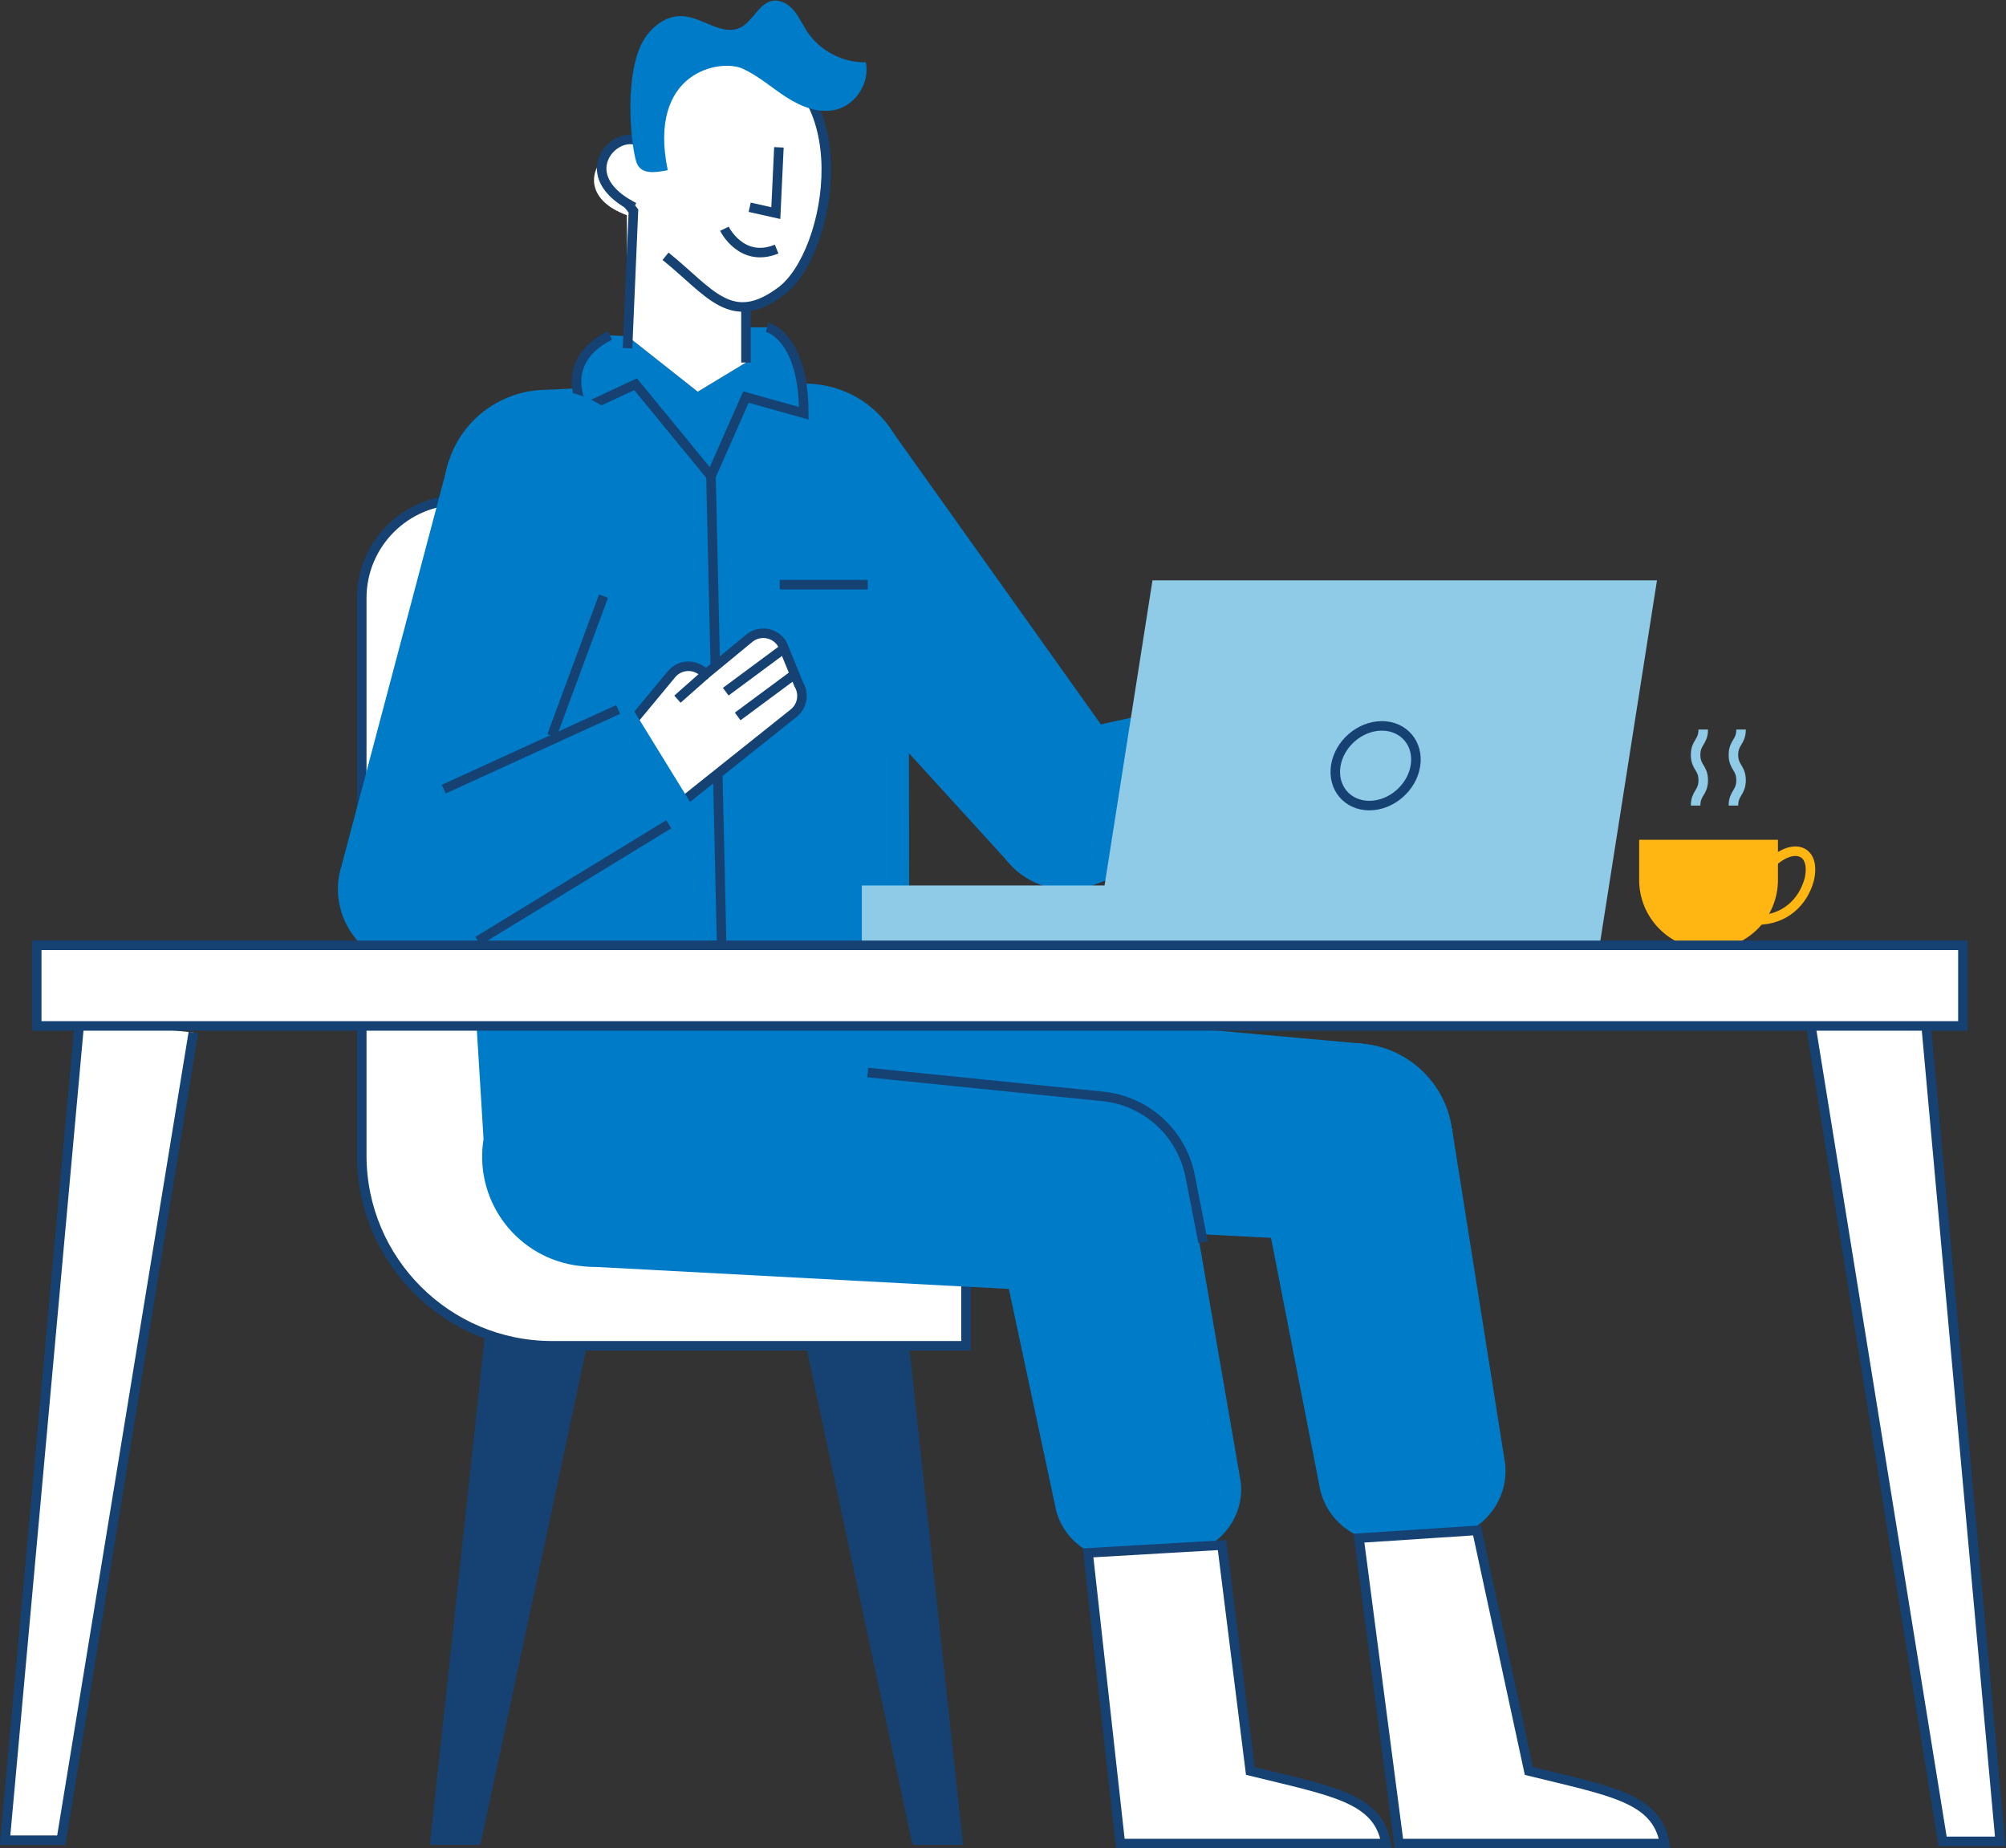 <?xml version="1.0" encoding="UTF-8" standalone="no"?>
<!-- Created with Inkscape (http://www.inkscape.org/) -->

<svg
   version="1.1"
   id="svg57015"
   width="701.724"
   height="646.494"
   viewBox="0 0 701.724 646.494"
   xmlns="http://www.w3.org/2000/svg"
   xmlns:svg="http://www.w3.org/2000/svg">
  <rect x="0" y="0" width="701.724" height="646.494" fill="#333333" stroke="none"/>
  <defs
     id="defs57019">
    <clipPath
       clipPathUnits="userSpaceOnUse"
       id="clipPath60195">
      <path
         d="M 0,750 H 750 V 0 H 0 Z"
         id="path60193" />
    </clipPath>
  </defs>
  <g
     id="g60187"
     transform="matrix(1.333,0,0,-1.333,-149.138,822.414)">
    <g
       id="g60189">
      <g
         id="g60191"
         clip-path="url(#clipPath60195)">
        <g
           id="g60197"
           transform="translate(560.248,369.103)">
          <path
             d="M 0,0 V 0 C -9.368,0 -16.962,7.594 -16.962,16.962 V 26.24 H 16.962 V 16.962 C 16.962,7.594 9.368,0 0,0"
             style="fill:#ffb612;fill-opacity:1;fill-rule:nonzero;stroke:none"
             id="path60199" />
        </g>
        <g
           id="g60201"
           transform="translate(560.248,369.103)">
          <path
             d="M 0,0 V 0 C -9.368,0 -16.962,7.594 -16.962,16.962 V 26.24 H 16.962 V 16.962 C 16.962,7.594 9.368,0 0,0 Z"
             style="fill:none;stroke:#ffb612;stroke-width:2.5;stroke-linecap:butt;stroke-linejoin:miter;stroke-miterlimit:10;stroke-dasharray:none;stroke-opacity:1"
             id="path60203" />
        </g>
        <path
           d="m 241.912,288.062 h -13.594 v 41.489 h 13.594 z"
           style="fill:#154273;fill-opacity:1;fill-rule:nonzero;stroke:#154273;stroke-width:2.5;stroke-linecap:butt;stroke-linejoin:miter;stroke-miterlimit:10;stroke-dasharray:none;stroke-opacity:1"
           id="path60205" />
        <g
           id="g60207"
           transform="translate(132.777,349.173)">
          <path
             d="M 0,0 -19.555,-215.097 H -4.827 L 29.84,-3.156"
             style="fill:#ffffff;fill-opacity:1;fill-rule:nonzero;stroke:#154273;stroke-width:2.5;stroke-linecap:butt;stroke-linejoin:miter;stroke-miterlimit:10;stroke-dasharray:none;stroke-opacity:1"
             id="path60209" />
        </g>
        <g
           id="g60211"
           transform="translate(617.223,349.173)">
          <path
             d="M 0,0 19.555,-215.412 H 4.444 L -30.223,-0.786"
             style="fill:#ffffff;fill-opacity:1;fill-rule:nonzero;stroke:#154273;stroke-width:2.5;stroke-linecap:butt;stroke-linejoin:miter;stroke-miterlimit:10;stroke-dasharray:none;stroke-opacity:1"
             id="path60213" />
        </g>
        <g
           id="g60215"
           transform="translate(241.353,275.359)">
          <path
             d="M 0,0 -15.271,-141.279 H -4.414 L 23.262,-11.548 Z"
             style="fill:#154273;fill-opacity:1;fill-rule:nonzero;stroke:none"
             id="path60217" />
        </g>
        <g
           id="g60219"
           transform="translate(241.353,275.359)">
          <path
             d="M 0,0 -15.271,-141.279 H -4.414 L 23.262,-11.548 Z"
             style="fill:none;stroke:#154273;stroke-width:2.5;stroke-linecap:butt;stroke-linejoin:miter;stroke-miterlimit:10;stroke-dasharray:none;stroke-opacity:1"
             id="path60221" />
        </g>
        <g
           id="g60223"
           transform="translate(349.193,263.811)">
          <path
             d="M 0,0 14.024,-129.73 H 3.166 L -24.509,0 Z"
             style="fill:#154273;fill-opacity:1;fill-rule:nonzero;stroke:none"
             id="path60225" />
        </g>
        <g
           id="g60227"
           transform="translate(349.193,263.811)">
          <path
             d="M 0,0 14.024,-129.73 H 3.166 L -24.509,0 Z"
             style="fill:none;stroke:#154273;stroke-width:2.5;stroke-linecap:butt;stroke-linejoin:miter;stroke-miterlimit:10;stroke-dasharray:none;stroke-opacity:1"
             id="path60229" />
        </g>
        <g
           id="g60231"
           transform="translate(297.195,288.062)">
          <path
             d="m 0,0 v 197.699 h -64.625 c -14.224,0 -25.756,-11.532 -25.756,-25.756 V 25.708 c 0,-27.591 22.368,-49.959 49.96,-49.959 H 68.198 V 0 Z"
             style="fill:#ffffff;fill-opacity:1;fill-rule:nonzero;stroke:none"
             id="path60233" />
        </g>
        <g
           id="g60235"
           transform="translate(297.195,288.062)">
          <path
             d="m 0,0 v 197.699 h -64.625 c -14.224,0 -25.756,-11.532 -25.756,-25.756 V 25.708 c 0,-27.591 22.368,-49.959 49.96,-49.959 H 68.198 V 0 Z"
             style="fill:none;stroke:#154273;stroke-width:2.5;stroke-linecap:butt;stroke-linejoin:miter;stroke-miterlimit:10;stroke-dasharray:none;stroke-opacity:1"
             id="path60237" />
        </g>
        <g
           id="g60239"
           transform="translate(453.635,432.906)">
          <path
             d="m 0,0 12.026,6.119 c 2.717,1.381 6.039,0.42 7.599,-2.199 l 0.88,-1.477 15.345,3.756 c 3.442,0.92 6.889,-1.46 7.251,-5.005 l 0.853,-8.374 c 0.297,-2.909 -1.623,-5.583 -4.475,-6.231 L 3.26,-21.513"
             style="fill:#ffffff;fill-opacity:1;fill-rule:nonzero;stroke:#154273;stroke-width:2.5;stroke-linecap:butt;stroke-linejoin:miter;stroke-miterlimit:10;stroke-dasharray:none;stroke-opacity:1"
             id="path60241" />
        </g>
        <g
           id="g60243"
           transform="translate(376.131,391.109)">
          <path
             d="m 0,0 -73.89,81.009 41.981,34.193 63.633,-89.363 z"
             style="fill:#007bc7;fill-opacity:1;fill-rule:evenodd;stroke:none"
             id="path60245" />
        </g>
        <g
           id="g60247"
           transform="translate(302.241,472.117)">
          <path
             d="M 0,0 C 9.442,-11.592 26.494,-13.335 38.087,-3.893 49.68,5.549 51.423,22.601 41.98,34.193 32.538,45.786 15.486,47.529 3.894,38.086 -7.698,28.645 -9.441,11.593 0,0"
             style="fill:#007bc7;fill-opacity:1;fill-rule:evenodd;stroke:none"
             id="path60249" />
        </g>
        <g
           id="g60251"
           transform="translate(376.131,391.109)">
          <path
             d="M 0,0 C 7.136,-8.76 20.021,-10.077 28.781,-2.942 37.542,4.193 38.859,17.079 31.724,25.839 24.589,34.6 11.703,35.917 2.942,28.781 -5.817,21.646 -7.135,8.76 0,0"
             style="fill:#007bc7;fill-opacity:1;fill-rule:evenodd;stroke:none"
             id="path60253" />
        </g>
        <g
           id="g60255"
           transform="translate(386.39,423.703)">
          <path
             d="M 0,0 70.115,15.478 78.957,-15.566 11.206,-39.35 Z"
             style="fill:#007bc7;fill-opacity:1;fill-rule:evenodd;stroke:none"
             id="path60257" />
        </g>
        <g
           id="g60259"
           transform="translate(397.596,384.353)">
          <path
             d="M 0,0 C 10.867,3.094 17.167,14.412 14.072,25.278 10.978,36.145 -0.34,42.445 -11.206,39.35 -22.072,36.256 -28.373,24.938 -25.278,14.072 -22.184,3.206 -10.866,-3.095 0,0"
             style="fill:#007bc7;fill-opacity:1;fill-rule:evenodd;stroke:none"
             id="path60261" />
        </g>
        <g
           id="g60263"
           transform="translate(240.711,324.537)">
          <path
             d="m 0,0 h 109.844 c 0,30.333 -24.59,54.922 -54.922,54.922 C 24.589,54.922 0,30.333 0,0"
             style="fill:#007bc7;fill-opacity:1;fill-rule:evenodd;stroke:none"
             id="path60265" />
        </g>
        <g
           id="g60267"
           transform="translate(492.911,320.867)">
          <path
             d="m 0,0 13.987,-88.203 c 0.911,-9.96 -6.566,-18.713 -16.547,-19.37 l -13.554,-0.891 c -9.255,-0.609 -17.425,5.993 -18.769,15.171 l -16.704,85.56 z"
             style="fill:#007bc7;fill-opacity:1;fill-rule:evenodd;stroke:none"
             id="path60269" />
        </g>
        <g
           id="g60271"
           transform="translate(441.16,314.247)">
          <path
             d="M 0,0 C 1.571,-14.313 14.449,-24.643 28.763,-23.071 43.076,-21.499 53.405,-8.622 51.833,5.692 50.262,20.005 37.384,30.334 23.07,28.763 8.757,27.191 -1.572,14.313 0,0"
             style="fill:#007bc7;fill-opacity:1;fill-rule:evenodd;stroke:none"
             id="path60273" />
        </g>
        <g
           id="g60275"
           transform="translate(464.795,291.137)">
          <path
             d="m 0,0 -147.614,7.599 6.301,57.453 L 4.763,51.945 Z"
             style="fill:#007bc7;fill-opacity:1;fill-rule:evenodd;stroke:none"
             id="path60277" />
        </g>
        <g
           id="g60279"
           transform="translate(311.488,290.938)">
          <path
             d="M 0,0 C 14.981,-5.49 31.576,2.204 37.066,17.185 42.557,32.166 34.862,48.761 19.882,54.251 4.9,59.741 -11.694,52.047 -17.185,37.066 -22.675,22.085 -14.981,5.49 0,0"
             style="fill:#007bc7;fill-opacity:1;fill-rule:evenodd;stroke:none"
             id="path60281" />
        </g>
        <g
           id="g60283"
           transform="translate(441.06,315.382)">
          <path
             d="M 0,0 C 0.945,-14.369 13.359,-25.25 27.728,-24.305 42.096,-23.36 52.978,-10.946 52.032,3.422 51.087,17.791 38.673,28.672 24.305,27.728 9.937,26.782 -0.945,14.368 0,0"
             style="fill:#007bc7;fill-opacity:1;fill-rule:evenodd;stroke:none"
             id="path60285" />
        </g>
        <g
           id="g60287"
           transform="translate(468.519,213.335)">
          <path
             d="m 0,0 30.938,2.035 13.63,-63.136 c 21.517,-5.312 33.548,-6.995 35.635,-19.044 H 10.47 Z"
             style="fill:#ffffff;fill-opacity:1;fill-rule:nonzero;stroke:none"
             id="path60289" />
        </g>
        <g
           id="g60291"
           transform="translate(468.519,213.335)">
          <path
             d="m 0,0 30.938,2.035 13.63,-63.136 c 21.517,-5.312 33.548,-6.995 35.635,-19.044 H 10.47 Z"
             style="fill:none;stroke:#154273;stroke-width:2.5;stroke-linecap:butt;stroke-linejoin:miter;stroke-miterlimit:10;stroke-dasharray:none;stroke-opacity:1"
             id="path60293" />
        </g>
        <g
           id="g60295"
           transform="translate(423.712,307.717)">
          <path
             d="m 0,0 13.784,-79.718 c 1.068,-9.665 -6.27,-18.324 -16.237,-19.16 l -13.536,-1.137 c -9.243,-0.776 -17.514,5.481 -19.001,14.378 l -16.459,77.094 z"
             style="fill:#007bc7;fill-opacity:1;fill-rule:evenodd;stroke:none"
             id="path60297" />
        </g>
        <g
           id="g60299"
           transform="translate(371.511,300.848)">
          <path
             d="M 0,0 C 1.572,-14.313 14.449,-24.643 28.763,-23.071 43.076,-21.499 53.405,-8.622 51.833,5.692 50.262,20.005 37.384,30.334 23.07,28.763 8.757,27.191 -1.571,14.313 0,0"
             style="fill:#007bc7;fill-opacity:1;fill-rule:evenodd;stroke:none"
             id="path60301" />
        </g>
        <g
           id="g60303"
           transform="translate(395.146,277.738)">
          <path
             d="m 0,0 -130.442,6.955 6.301,57.452 L 4.763,51.945 Z"
             style="fill:#007bc7;fill-opacity:1;fill-rule:evenodd;stroke:none"
             id="path60305" />
        </g>
        <g
           id="g60307"
           transform="translate(262.283,285.013)">
          <path
             d="M 0,0 C 15.713,-2.771 30.697,7.721 33.468,23.434 36.239,39.146 25.748,54.13 10.035,56.901 -5.678,59.672 -20.662,49.181 -23.434,33.468 -26.204,17.755 -15.713,2.771 0,0"
             style="fill:#007bc7;fill-opacity:1;fill-rule:evenodd;stroke:none"
             id="path60309" />
        </g>
        <g
           id="g60311"
           transform="translate(371.969,301.297)">
          <path
             d="M 0,0 C 1.204,-14.349 13.813,-25.005 28.161,-23.8 42.511,-22.596 53.166,-9.988 51.962,4.361 50.758,18.71 38.149,29.366 23.801,28.162 9.451,26.958 -1.204,14.349 0,0"
             style="fill:#007bc7;fill-opacity:1;fill-rule:evenodd;stroke:none"
             id="path60313" />
        </g>
        <g
           id="g60315"
           transform="translate(323.226,516.285)">
          <path
             d="M 0,0 H -15.586 L -27.156,-13.624 -36.619,0 l -31.209,-1.611 -27.071,-27.072 10.454,-169.539 111.78,5.235 -0.258,165.916 z"
             style="fill:#007bc7;fill-opacity:1;fill-rule:evenodd;stroke:none"
             id="path60317" />
        </g>
        <g
           id="g60319"
           transform="translate(271.94,528.964)">
          <path
             d="m 0,0 c -14.129,-7.128 -6.929,-19.202 -6.929,-19.202 l 13.668,6.377 19.782,-24.129 9.178,20.761 15.171,-4.256 c 0,20.351 -9.62,22.571 -9.62,22.571 h -5.551 v -9.25 L 23.042,-14.782 4.619,-0.217"
             style="fill:#007bc7;fill-opacity:1;fill-rule:evenodd;stroke:none"
             id="path60321" />
        </g>
        <g
           id="g60323"
           transform="translate(271.94,528.964)">
          <path
             d="m 0,0 c -14.129,-7.128 -6.929,-19.202 -6.929,-19.202 l 13.668,6.377 19.782,-24.129 9.178,20.761 15.171,-4.256 c 0,20.351 -9.62,22.571 -9.62,22.571"
             style="fill:none;stroke:#154273;stroke-width:2.5;stroke-linecap:butt;stroke-linejoin:miter;stroke-miterlimit:10;stroke-dasharray:none;stroke-opacity:1"
             id="path60325" />
        </g>
        <g
           id="g60327"
           transform="translate(298.461,492.01)">
          <path
             d="M 0,0 3.043,-133.688"
             style="fill:none;stroke:#154273;stroke-width:2.5;stroke-linecap:butt;stroke-linejoin:miter;stroke-miterlimit:10;stroke-dasharray:none;stroke-opacity:1"
             id="path60329" />
        </g>
        <g
           id="g60331"
           transform="translate(339.599,463.533)">
          <path
             d="M 0,0 H -23.096"
             style="fill:none;stroke:#154273;stroke-width:2.5;stroke-linecap:butt;stroke-linejoin:miter;stroke-miterlimit:10;stroke-dasharray:none;stroke-opacity:1"
             id="path60333" />
        </g>
        <g
           id="g60335"
           transform="translate(278.252,562.577)">
          <path
             d="m 0,0 c -1.453,-8.05 3.896,-15.754 11.945,-17.207 8.051,-1.453 15.754,3.895 17.207,11.945 C 30.605,2.789 25.258,10.492 17.207,11.945 9.157,13.398 1.453,8.05 0,0"
             style="fill:#ffffff;fill-opacity:1;fill-rule:nonzero;stroke:none"
             id="path60337" />
        </g>
        <g
           id="g60339"
           transform="translate(307.64,521.836)">
          <path
             d="m 0,0 -12.657,-7.653 -18.291,14.46 1.347,31.304 H 0 Z"
             style="fill:#ffffff;fill-opacity:1;fill-rule:nonzero;stroke:none"
             id="path60341" />
        </g>
        <g
           id="g60343"
           transform="translate(307.64,521.836)">
          <path
             d="M 0,0 V 38.111"
             style="fill:#ffffff;fill-opacity:1;fill-rule:nonzero;stroke:#154273;stroke-width:2.5;stroke-linecap:butt;stroke-linejoin:miter;stroke-miterlimit:10;stroke-dasharray:none;stroke-opacity:1"
             id="path60345" />
        </g>
        <g
           id="g60347"
           transform="translate(280.447,573.029)">
          <path
             d="M 0,0 C -5.81,12.986 -23.982,-6.61 -2.408,-13.083 L 8.008,-24.266 c 13.243,-7.23 20.291,-15.677 31.546,-3.565 C 50.81,-15.718 50.56,30.586 19.505,31.907 13.59,32.159 3.932,31.459 -2.486,19.881 Z"
             style="fill:#ffffff;fill-opacity:1;fill-rule:nonzero;stroke:none"
             id="path60349" />
        </g>
        <g
           id="g60351"
           transform="translate(286.538,549.718)">
          <path
             d="M 0,0 C 11.749,-9.467 17.184,-19.032 30.411,-9.111 43.64,0.81 51.618,46.421 21.292,53.238 15.517,54.536 5.887,55.563 -2.485,45.309"
             style="fill:#ffffff;fill-opacity:1;fill-rule:nonzero;stroke:#154273;stroke-width:2.5;stroke-linecap:butt;stroke-linejoin:miter;stroke-miterlimit:10;stroke-dasharray:none;stroke-opacity:1"
             id="path60353" />
        </g>
        <g
           id="g60355"
           transform="translate(282.969,575.021)">
          <path
             d="M 0,0 C -3.412,13.812 -24.776,-2.245 -4.694,-12.447"
             style="fill:#ffffff;fill-opacity:1;fill-rule:nonzero;stroke:#154273;stroke-width:2.5;stroke-linecap:butt;stroke-linejoin:miter;stroke-miterlimit:10;stroke-dasharray:none;stroke-opacity:1"
             id="path60357" />
        </g>
        <g
           id="g60359"
           transform="translate(316.286,578.301)">
          <path
             d="m 0,0 -0.812,-17.262 -6.859,1.541"
             style="fill:#ffffff;fill-opacity:1;fill-rule:nonzero;stroke:#154273;stroke-width:2.5;stroke-linecap:butt;stroke-linejoin:miter;stroke-miterlimit:10;stroke-dasharray:none;stroke-opacity:1"
             id="path60361" />
        </g>
        <g
           id="g60363"
           transform="translate(279.778,604.458)">
          <path
             d="m 0,0 c 1.935,4.654 6.426,8.674 11.449,8.26 5.177,-0.426 10.194,-5.244 14.884,-3.013 3.418,1.627 4.88,6.505 8.625,7.059 2.119,0.313 4.18,-0.995 5.542,-2.648 1.363,-1.652 2.229,-3.651 3.411,-5.437 3.34,-5.045 9.361,-8.195 15.41,-8.061 1.086,-5.253 -2.507,-11.037 -7.696,-12.392 -4.461,-1.165 -9.172,0.682 -13.058,3.164 -3.885,2.481 -7.369,5.638 -11.564,7.55 C 21.121,-2.836 1.973,-6.254 7.338,-32.161 4.082,-32.757 0.183,-33.482 -0.927,-29.923 -2.254,-25.667 -3.984,-9.583 0,0"
             style="fill:#007bc7;fill-opacity:1;fill-rule:nonzero;stroke:none"
             id="path60365" />
        </g>
        <g
           id="g60367"
           transform="translate(276.56,525.582)">
          <path
             d="m 0,0 1.551,36.015 -1.738,2.227"
             style="fill:#ffffff;fill-opacity:1;fill-rule:nonzero;stroke:#154273;stroke-width:2.5;stroke-linecap:butt;stroke-linejoin:miter;stroke-miterlimit:10;stroke-dasharray:none;stroke-opacity:1"
             id="path60369" />
        </g>
        <g
           id="g60371"
           transform="translate(301.987,556.937)">
          <path
             d="M 0,0 C 0,0 4.425,-9.111 13.705,-5.34"
             style="fill:#ffffff;fill-opacity:1;fill-rule:nonzero;stroke:#154273;stroke-width:2.5;stroke-linecap:butt;stroke-linejoin:miter;stroke-miterlimit:10;stroke-dasharray:none;stroke-opacity:1"
             id="path60373" />
        </g>
        <g
           id="g60375"
           transform="translate(201.571,390.003)">
          <path
             d="M 0,0 28.086,105.987 79.565,89.213 38.901,-12.676 Z"
             style="fill:#007bc7;fill-opacity:1;fill-rule:evenodd;stroke:none"
             id="path60377" />
        </g>
        <g
           id="g60379"
           transform="translate(229.657,495.99)">
          <path
             d="m 0,0 c -4.632,-14.215 3.138,-29.494 17.354,-34.126 14.214,-4.632 29.494,3.137 34.125,17.353 C 56.111,-2.558 48.343,12.721 34.127,17.353 19.911,21.985 4.633,14.216 0,0"
             style="fill:#007bc7;fill-opacity:1;fill-rule:evenodd;stroke:none"
             id="path60381" />
        </g>
        <g
           id="g60383"
           transform="translate(201.571,390.003)">
          <path
             d="m 0,0 c -3.501,-10.742 2.37,-22.289 13.113,-25.789 10.742,-3.5 22.288,2.371 25.788,13.113 C 42.402,-1.933 36.531,9.613 25.789,13.113 15.046,16.614 3.5,10.743 0,0"
             style="fill:#007bc7;fill-opacity:1;fill-rule:evenodd;stroke:none"
             id="path60385" />
        </g>
        <g
           id="g60387"
           transform="translate(278.625,428.61)">
          <path
             d="m 0,0 9.36,11.287 c 1.874,2.404 5.291,2.943 7.814,1.233 l 1.424,-0.965 11.237,9.266 c 2.728,2.293 6.858,1.6 8.689,-1.457 L 42.89,8.71 C 44.393,6.201 43.788,2.965 41.479,1.169 L 6.431,-26.792"
             style="fill:#ffffff;fill-opacity:1;fill-rule:nonzero;stroke:#154273;stroke-width:2.5;stroke-linecap:butt;stroke-linejoin:miter;stroke-miterlimit:10;stroke-dasharray:none;stroke-opacity:1"
             id="path60389" />
        </g>
        <g
           id="g60391"
           transform="translate(211.847,402.357)">
          <path
             d="m 0,0 65.313,29.833 16.894,-27.436 -63,-38.524 z"
             style="fill:#007bc7;fill-opacity:1;fill-rule:evenodd;stroke:none"
             id="path60393" />
        </g>
        <g
           id="g60395"
           transform="translate(231.054,366.23)">
          <path
             d="M 0,0 C 9.976,5.304 13.764,17.691 8.46,27.667 3.156,37.643 -9.23,41.431 -19.207,36.127 -29.184,30.823 -32.971,18.436 -27.667,8.46 -22.363,-1.516 -9.977,-5.304 0,0"
             style="fill:#007bc7;fill-opacity:1;fill-rule:evenodd;stroke:none"
             id="path60397" />
        </g>
        <g
           id="g60399"
           transform="translate(274.103,430.794)">
          <path
             d="M 0,0 -45.776,-20.91"
             style="fill:none;stroke:#154273;stroke-width:2.5;stroke-linecap:butt;stroke-linejoin:miter;stroke-miterlimit:10;stroke-dasharray:none;stroke-opacity:1"
             id="path60401" />
        </g>
        <g
           id="g60403"
           transform="translate(270.256,460.524)">
          <path
             d="M 0,0 -13.55,-36.645"
             style="fill:none;stroke:#154273;stroke-width:2.5;stroke-linecap:butt;stroke-linejoin:miter;stroke-miterlimit:10;stroke-dasharray:none;stroke-opacity:1"
             id="path60405" />
        </g>
        <g
           id="g60407"
           transform="translate(287.378,400.672)">
          <path
             d="M 0,0 -50.088,-30.628"
             style="fill:none;stroke:#154273;stroke-width:2.5;stroke-linecap:butt;stroke-linejoin:miter;stroke-miterlimit:10;stroke-dasharray:none;stroke-opacity:1"
             id="path60409" />
        </g>
        <path
           d="M 519.185,368.138 H 339.294 v 15.219 h 179.891 z"
           style="fill:#8fcae7;fill-opacity:1;fill-rule:nonzero;stroke:#8fcae7;stroke-width:2.5;stroke-linecap:butt;stroke-linejoin:miter;stroke-miterlimit:10;stroke-dasharray:none;stroke-opacity:1"
           id="path60411" />
        <g
           id="g60413"
           transform="translate(427.593,291.018)">
          <path
             d="m 0,0 -3.399,17.353 c -2.199,11.221 -11.465,19.692 -22.838,20.876 l -61.757,6.267"
             style="fill:none;stroke:#154273;stroke-width:2.5;stroke-linecap:butt;stroke-linejoin:miter;stroke-miterlimit:10;stroke-dasharray:none;stroke-opacity:1"
             id="path60415" />
        </g>
        <g
           id="g60417"
           transform="translate(397.428,209.473)">
          <path
             d="m 0,0 35.144,2.035 7.42,-59.274 c 21.517,-5.312 33.547,-6.995 35.635,-19.044 H 8.466 Z"
             style="fill:#ffffff;fill-opacity:1;fill-rule:nonzero;stroke:none"
             id="path60419" />
        </g>
        <g
           id="g60421"
           transform="translate(397.428,209.473)">
          <path
             d="m 0,0 35.144,2.035 7.42,-59.274 c 21.517,-5.312 33.547,-6.995 35.635,-19.044 H 8.466 Z"
             style="fill:none;stroke:#154273;stroke-width:2.5;stroke-linecap:butt;stroke-linejoin:miter;stroke-miterlimit:10;stroke-dasharray:none;stroke-opacity:1"
             id="path60423" />
        </g>
        <g
           id="g60425"
           transform="translate(530.36,368.638)">
          <path
             d="m 0,0 h -129.86 l 14.889,94.773 H 14.891 Z"
             style="fill:#8fcae7;fill-opacity:1;fill-rule:nonzero;stroke:none"
             id="path60427" />
        </g>
        <g
           id="g60429"
           transform="translate(530.36,368.638)">
          <path
             d="m 0,0 h -129.86 l 14.889,94.773 H 14.891 Z"
             style="fill:none;stroke:#8fcae7;stroke-width:2.5;stroke-linecap:butt;stroke-linejoin:miter;stroke-miterlimit:10;stroke-dasharray:none;stroke-opacity:1"
             id="path60431" />
        </g>
        <g
           id="g60433"
           transform="translate(483.33,416.025)">
          <path
             d="m 0,0 c -0.907,-5.774 -6.323,-10.455 -12.098,-10.455 -5.773,0 -9.719,4.681 -8.812,10.455 0.907,5.774 6.324,10.455 12.097,10.455 C -3.038,10.455 0.907,5.774 0,0 Z"
             style="fill:none;stroke:#154273;stroke-width:2.5;stroke-linecap:butt;stroke-linejoin:miter;stroke-miterlimit:10;stroke-dasharray:none;stroke-opacity:1"
             id="path60435" />
        </g>
        <path
           d="M 627,347.746 H 121.519 v 21.151 H 627 Z"
           style="fill:#ffffff;fill-opacity:1;fill-rule:nonzero;stroke:#154273;stroke-width:2.5;stroke-linecap:butt;stroke-linejoin:miter;stroke-miterlimit:10;stroke-dasharray:none;stroke-opacity:1"
           id="path60437" />
        <g
           id="g60439"
           transform="translate(576.159,389.879)">
          <path
             d="M 0,0 C 6.07,6.279 12.375,4.317 10.507,-3.752 8.872,-9.68 4.1,-14.32 -3.203,-14.355"
             style="fill:none;stroke:#ffb612;stroke-width:2.5;stroke-linecap:butt;stroke-linejoin:miter;stroke-miterlimit:10;stroke-dasharray:none;stroke-opacity:1"
             id="path60441" />
        </g>
        <g
           id="g60443"
           transform="translate(556.852,405.57)">
          <path
             d="m 0,0 c 0,3.324 2,3.324 2,6.648 0,3.327 -2,3.327 -2,6.653 0,3.326 2,3.326 2,6.653"
             style="fill:none;stroke:#8fcae7;stroke-width:2.5;stroke-linecap:butt;stroke-linejoin:miter;stroke-miterlimit:10;stroke-dasharray:none;stroke-opacity:1"
             id="path60445" />
        </g>
        <g
           id="g60447"
           transform="translate(566.777,405.57)">
          <path
             d="m 0,0 c 0,3.324 2,3.324 2,6.648 0,3.327 -2,3.327 -2,6.653 0,3.326 2,3.326 2,6.653"
             style="fill:none;stroke:#8fcae7;stroke-width:2.5;stroke-linecap:butt;stroke-linejoin:miter;stroke-miterlimit:10;stroke-dasharray:none;stroke-opacity:1"
             id="path60449" />
        </g>
        <g
           id="g60451"
           transform="translate(302.333,435.456)">
          <path
             d="M 0,0 14.999,11.111"
             style="fill:#ffffff;fill-opacity:1;fill-rule:nonzero;stroke:#154273;stroke-width:2.5;stroke-linecap:butt;stroke-linejoin:miter;stroke-miterlimit:10;stroke-dasharray:none;stroke-opacity:1"
             id="path60453" />
        </g>
        <g
           id="g60455"
           transform="translate(305.468,428.959)">
          <path
             d="M 0,0 14.999,11.111"
             style="fill:#ffffff;fill-opacity:1;fill-rule:nonzero;stroke:#154273;stroke-width:2.5;stroke-linecap:butt;stroke-linejoin:miter;stroke-miterlimit:10;stroke-dasharray:none;stroke-opacity:1"
             id="path60457" />
        </g>
        <g
           id="g60459"
           transform="translate(296.926,439.916)">
          <path
             d="M 0,0 -7.269,-6.425"
             style="fill:#ffffff;fill-opacity:1;fill-rule:nonzero;stroke:#154273;stroke-width:2.5;stroke-linecap:butt;stroke-linejoin:miter;stroke-miterlimit:10;stroke-dasharray:none;stroke-opacity:1"
             id="path60461" />
        </g>
      </g>
    </g>
  </g>
</svg>
